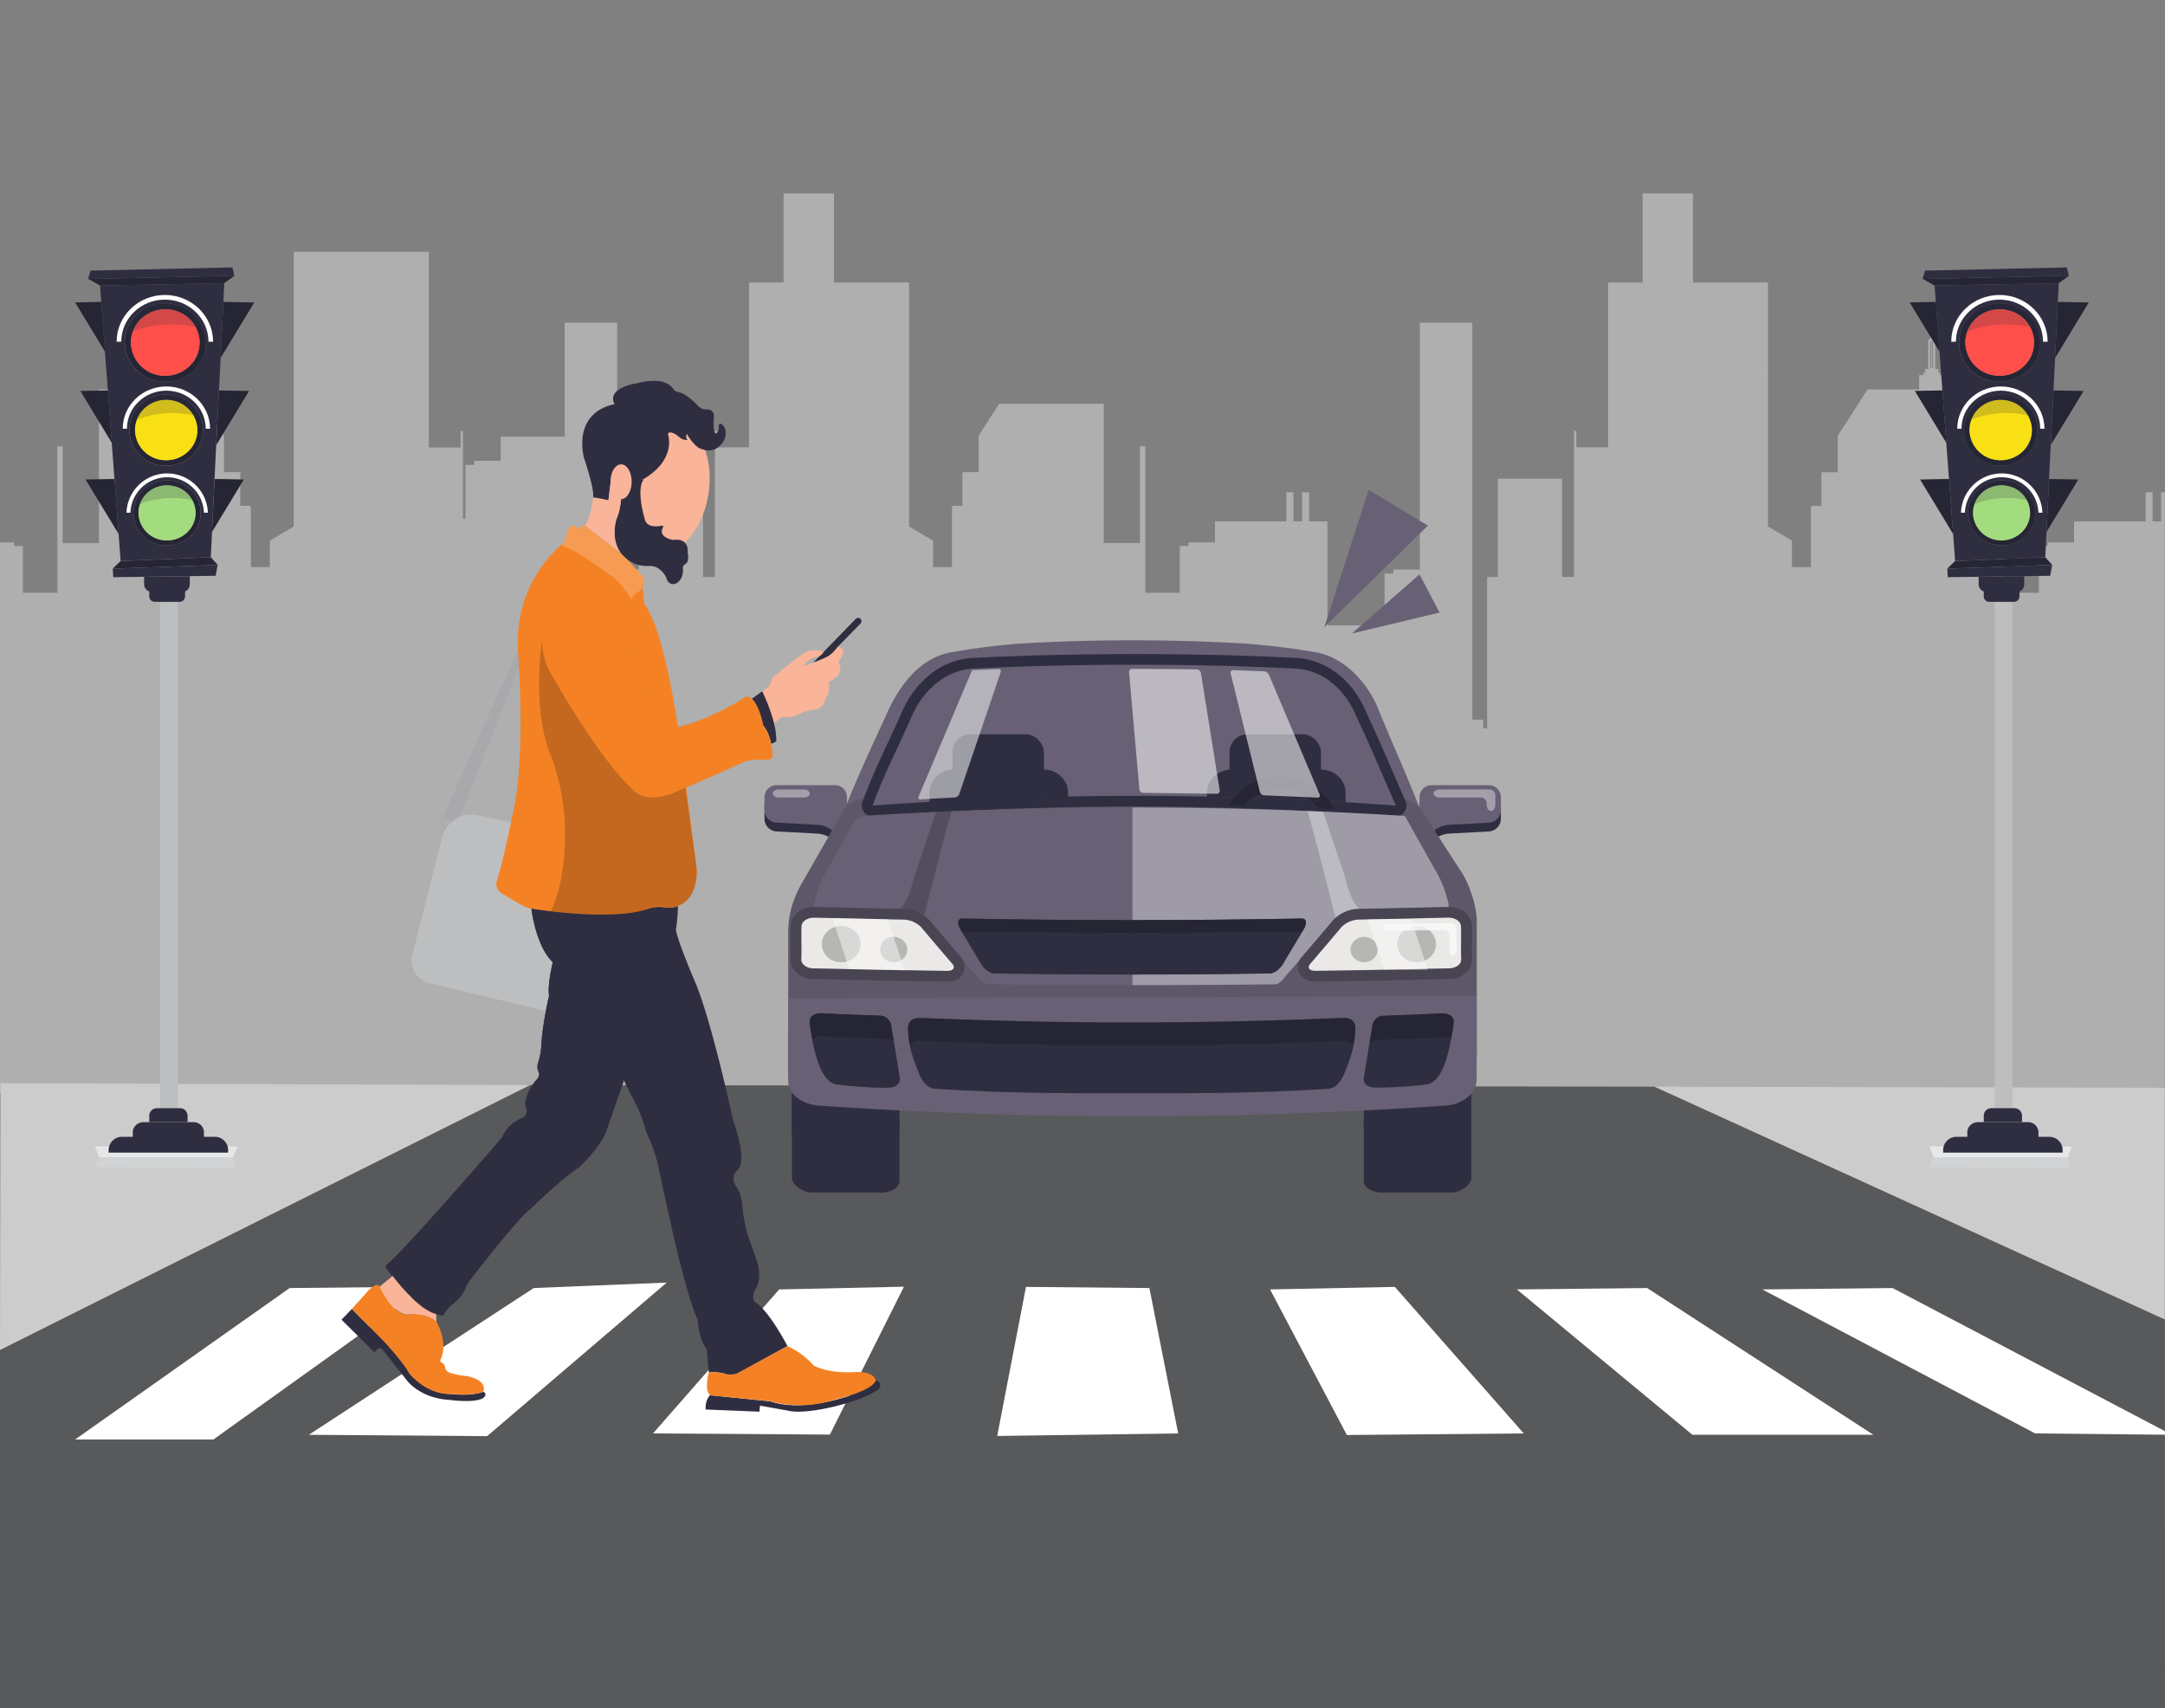 <svg xmlns="http://www.w3.org/2000/svg" width="865.76" height="682.89" viewBox="0 0 865.76 682.89"><rect x="0" y="0" width="865.76" height="682.89" fill="#808080" stroke="none"/><g style="isolation:isolate"><g id="ad59914f-51e7-4ebd-8547-bb2fd1bba067" data-name="Layer 1"><path d="M864.23,196.85v11.62h-3.45V196.85H858v11.62H829.38v8.41H818.83v1.4h-3.52V237H801.53V178.43H799.4v38.69H784.92V155.67H777.5V150h-1.68v-.88h-.68V147.5h-1.25V135.61h-.8l-.44-10.39h-.35l-.44,10.39h-.8V147.5h-1.25v1.58h-.68V150h-1.68v5.71H746.8l-11.91,18.51v14.61h-6.51v13.44h-3.89c-.11.24-.21.48-.34.71v23.81h-7.56V216.17l-9.6-5.69V112.93H677V77.33H656.88v35.6H643.06v65.92H630.35v-6.59h-.91v58.42h-4.78V191.4H599v39.28h-4.31v60.54h-1.58v-3.49h-4.34V129h-21V227.7H557.18v1.62h-3.52V250H530.83V208.47h-7.31V196.85H520.7v11.62h-3.46V196.85h-2.82v11.62H485.85v8.41H475.29v1.4h-3.51V237H458V178.43h-2.13v38.69H441.39V161.46H399.54l-8.19,12.72v14.61h-6.5v13.44H381c-.11.24-.21.48-.33.71v23.81h-7.56V216.17l-9.6-5.69V112.93h-30V77.33H313.34v35.6H299.52v65.92H286.81v-6.59h-.9v58.42h-4.78V191.4H255.42v36.3h-8.61V129h-21v45.58H200.21v9.66H189.65v1.61h-3.52v21.47h-1v-35h-.91v6.59H171.48V100.69h-54V210.48l-9.59,5.69v10.58h-7.56V202.94c-.13-.23-.23-.47-.34-.71H96.09V188.79H89.58V174.18L77.67,155.67H57V150H55.34v-.88h-.68V147.5H53.41v-.4l-2.83,0v.44H49.33v1.58h-.68V150H47v5.71H39.55v61.45H25.07V178.43H22.94V237H9.16v-18.7H5.64v-1.4H0V437.33H865.66V196.85Zm-91.94-49.79h-.38V136.4h.38Zm.75,0h-.38V136.4H773Z" fill="#ccc" opacity="0.62" style="mix-blend-mode:multiply"/><polygon points="0 539.77 210.04 433.84 661.65 434.49 865.66 527.54 865.76 682.89 0 682.89 0 539.77" fill="#58595b"/><polygon points="212 433.84 0.2 433.11 0 539.77 212 433.84" fill="#ccc"/><polygon points="661.65 434.49 865.66 434.93 865.66 527.54 661.65 434.49" fill="#ccc"/><polygon points="30.05 575.55 115.83 515 170.66 514.46 85.34 575.55 30.05 575.55" fill="#fff"/><polygon points="123.5 573.67 194.79 574.22 266.62 512.81 213.43 515 123.5 573.67" fill="#fff"/><polygon points="261.13 573.13 311.58 515.55 361.48 514.46 331.87 573.59 261.13 573.13" fill="#fff"/><polygon points="398.77 574.14 410.28 514.54 459.63 515 471.14 573.13 398.77 574.14" fill="#fff"/><polygon points="507.88 515.55 538.59 573.76 609.33 573.13 557.78 514.54 507.88 515.55" fill="#fff"/><polygon points="606.58 515.55 676.77 573.67 749.15 573.67 658.67 515 606.58 515.55" fill="#fff"/><polygon points="704.73 515.55 813.85 573.13 868.49 573.67 756.83 515 704.73 515.55" fill="#fff"/><path d="M178.76,331h-.09a2.55,2.55,0,0,1-2.21-1.2c-.4-.87-.12-2.09.85-3.62l.12-.19,4.22,2.07Zm-1.15-4.3c-.75,1.23-1,2.21-.7,2.84s1.35.86,1.66.88l2.16-2.19Z" fill="#a7a9ac"/><polygon points="207.11 259.95 177.19 326.48 182.89 328.96 207.57 266.76 207.11 259.95" fill="#a7a9ac"/><path d="M218.57,404.3l-46.89-11.21a9.23,9.23,0,0,1-6.81-11.26l11.93-47a12.1,12.1,0,0,1,14.25-8.86l15.38,3.27,13.14,38.67L224.28,384Z" fill="#bcbec0"/><path d="M154.52,507.06c2.72,3.8,13.63,18.28,22.67,18.93a13.81,13.81,0,0,1,3.15-4,22.4,22.4,0,0,0,3.9-3.76,12.4,12.4,0,0,0,1.81-3,14.17,14.17,0,0,1,2.14-3.71c5.17-6.69,19.78-25.34,24.44-28.59,0,0,10.65-10.65,19.08-16.35,0,0,8.18-7.69,10.66-14.13l8.18-23.55-22.81-46.09L212.5,363.25s1.61,14.78,8.55,21.47c0,0-2.23,9.17-1.48,13.38,0,0-2.76,11.72-3.1,19.93a27,27,0,0,1-1.29,6.89,5.05,5.05,0,0,0,.42,4.16,3.43,3.43,0,0,1-.84,2.41,20.75,20.75,0,0,0-3.34,4.87c-.95,2.16-1.79,4.7-1.24,6.06a4.43,4.43,0,0,1,.33,2.58h0a2.85,2.85,0,0,1-1.8,2.09,14.19,14.19,0,0,0-8,7.77s-38.89,45.14-46,50.75A1.06,1.06,0,0,0,154.52,507.06Z" fill="#3f3d56"/><path d="M154.52,507.06c2.72,3.8,13.63,18.28,22.67,18.93a13.81,13.81,0,0,1,3.15-4,22.4,22.4,0,0,0,3.9-3.76,12.4,12.4,0,0,0,1.81-3,14.17,14.17,0,0,1,2.14-3.71c5.17-6.69,19.78-25.34,24.44-28.59,0,0,10.65-10.65,19.08-16.35,0,0,8.18-7.69,10.66-14.13l8.18-23.55-22.81-46.09L212.5,363.25s1.61,14.78,8.55,21.47c0,0-2.23,9.17-1.48,13.38,0,0-2.76,11.72-3.1,19.93a27,27,0,0,1-1.29,6.89,5.05,5.05,0,0,0,.42,4.16,3.43,3.43,0,0,1-.84,2.41,20.75,20.75,0,0,0-3.34,4.87c-.95,2.16-1.79,4.7-1.24,6.06a4.43,4.43,0,0,1,.33,2.58h0a2.85,2.85,0,0,1-1.8,2.09,14.19,14.19,0,0,0-8,7.77s-38.89,45.14-46,50.75A1.06,1.06,0,0,0,154.52,507.06Z" fill="#2f2e41"/><path d="M212.5,363.25s7.79,22.22,19.18,35.45a65.27,65.27,0,0,1,11.25,18.14,215.7,215.7,0,0,0,9.83,21.69,56.07,56.07,0,0,1,5.08,12.16,24.37,24.37,0,0,0,1.32,3.63,59.74,59.74,0,0,1,4.27,12.75c3.33,16.14,10.71,50.33,15.58,60.66,0,0,.4,8,3.62,11.67l.8,9.26s5-.35,7.62,1.2c0,0,1.81.52,5.44-1.55L314.9,538.2s-7.26-14-12.71-17.37c0,0-2.07-1.3-.25-5.19,0,0,3.37-3.63.51-12.18l-2.2-6.12a57.81,57.81,0,0,1-3.4-15.24c-.2-2.61-.81-5.59-2.41-7.61a5,5,0,0,1-.9-4.59,4.73,4.73,0,0,1,1.33-2,4.61,4.61,0,0,0,1.4-2.65c.43-2.53.29-7.66-3.15-17.51,0,0-8.81-41-15.55-56,0,0-7.26-17.11-7.26-20.23a58.17,58.17,0,0,0,.77-9.59s-1.46,1.31-5,.87a12.75,12.75,0,0,0-7.52.72s-14.67,3.7-38.27-.34Z" fill="#2f2e41"/><path d="M344.08,247.38a1.34,1.34,0,0,0-1.87.06l-17,17.48s6.63-1.17,9.86-6.37l9.05-9.23a1.34,1.34,0,0,0-.06-1.94Z" fill="#2f2e41"/><path d="M312.63,286.63l-3.56,3L304.8,276.4l1.48-1a5.37,5.37,0,0,0,2.06-2.92A4.11,4.11,0,0,1,310,270l10.44-8.22a8.48,8.48,0,0,1,6.33-1.75l2.69.35a4,4,0,0,1-3.14,2.4,7.25,7.25,0,0,0-4.23,2.58l-.86,1s7.83-2.6,10.63-4.41a18.25,18.25,0,0,0,3.21-3.41s3.62.8,1.41,4.21l-1.2,2,.12.19a4.49,4.49,0,0,1-1.33,6.06l-2.61,1.77s.81,4.82-1.4,6.22a4.93,4.93,0,0,1-4.41,4.82,14.09,14.09,0,0,0-5.25,1.34,11.49,11.49,0,0,1-5,1.62A13.43,13.43,0,0,1,312.63,286.63Z" fill="#f9b499"/><path d="M224.56,217.83S205.7,232.07,207.11,260c0,0,3,37.92-1.2,61.19,0,0-4.39,22.55-7.16,30.74a4.31,4.31,0,0,0,1.13,4.61,8,8,0,0,0,2,1.36s4.77,3,7.66,4.47a9.85,9.85,0,0,0,2.95.93c5.94.93,32.84,4.73,46.39.19a14.91,14.91,0,0,1,7.13-.69l.07,0a9.76,9.76,0,0,0,9.6-4.15,18.67,18.67,0,0,0,1.93-3.8,18.07,18.07,0,0,0,.86-8.6l-6.38-48.75s-5.61-44.54-14.44-56l-.82-8.1-28.27-16.58Z" fill="#f48225" data-secondary="true"/><path d="M231.86,211.91s-.68-2.08,2-1.8l11.89,9.18Z" fill="#f48225" data-secondary="true"/><path d="M231.86,211.91s-.68-2.08,2-1.8l11.89,9.18Z" fill="#fff" opacity="0.2"/><ellipse cx="267.46" cy="195.03" rx="25.83" ry="16.05" transform="translate(33.64 429.33) rotate(-81.16)" fill="#f9b499"/><path d="M251.94,189.41s-.92-3.43-3.56-3.47c-4.36.56-4.16,6.53-4.16,6.53h0c-.33,2.92-.91,7.59-.91,7.59l-6.13-1c.69-3.43-3.77-16.3-3.77-16.3-3.78-19.23,12.35-21.11,12.35-21.11-3.43-6.7,8.93-8.41,8.93-8.41,10-2.55,13.49.56,14.61,2.34a2.65,2.65,0,0,0,1.84,1.12c2.88.54,6.29,3.74,8.13,5.68a4,4,0,0,0,3,1.29c4-.1,3.17,3.47,3.17,3.47-.34,7.89,1.2,6,1.2,6a3.21,3.21,0,0,0,.75-2.75.8.8,0,0,1,1.25-.78,4.22,4.22,0,0,1,1.52,2.85,6.28,6.28,0,0,1-1.16,4.43c-3.39,4.86-7.85,2.77-7.85,2.77-3.09-.17-6.52-6.18-6.52-6.18-.69,1.71.34,2.4.34,2.4a4.27,4.27,0,0,1-3.43-1.2c-3.78-3.09-4.46-1.2-4.46-1.2s3.77,10-9.62,18C257.43,191.53,253.48,193.7,251.94,189.41Z" fill="#2f2e41"/><path d="M257.4,191.66c-3.15,4.33.4,15.75.4,15.75.66,3.57,4.85,3.18,6.89,2.77a.44.44,0,0,1,.45.67c-2.25,4,4,5.05,4,5.05,6.61-1,5.86,4.86,5.86,4.86.58,3.26-.23,4.42-1,4.82a1.61,1.61,0,0,0-.92,1.53c.28,3.26-1,5-2.26,5.88a2.66,2.66,0,0,1-4.1-1.19l0-.05a8.4,8.4,0,0,0-2.5-3.75,6.29,6.29,0,0,0-4.28-1.71,13.7,13.7,0,0,1-6.28-1c-11.43-5.24-7.2-17.62-7.2-17.62,1.25-2.25,1.94-8.11,1.94-8.11s1.18.19,2.6-1.63a36.42,36.42,0,0,1,1.3-8.79S253.05,192.78,257.4,191.66Z" fill="#2f2e41"/><path d="M237.18,199.08s-1.1,8.69-3.3,11c0,0,11.15,8.55,14.78,11.4,0,0-4.55-4.11-2.21-13.85,0,0,1.54-2.72,1.94-8.11,0,0-4.25-.9-4.17-7.08l-.91,7.59S236.72,198.43,237.18,199.08Z" fill="#f9b499"/><path d="M225,218.3a45.94,45.94,0,0,0,2.21-6.62s1.25-2.23,2.83-1.23a47.92,47.92,0,0,0,4.08,2.55c4.29,2.15,11.77,6.06,14.15,8.31a94.23,94.23,0,0,1,8.56,9,3.65,3.65,0,0,1,.45,3.58c-.49,1.24-1.29,2.65-2.39,2.87,0,0-2.81,2-2,3.61,0,0-4.82-8.62-9.83-11C243.09,229.33,232.05,220.91,225,218.3Z" fill="#f48225" data-secondary="true"/><path d="M225,218.3a45.94,45.94,0,0,0,2.21-6.62s1.25-2.23,2.83-1.23a47.92,47.92,0,0,0,4.08,2.55c4.29,2.15,11.77,6.06,14.15,8.31a94.23,94.23,0,0,1,8.56,9,3.65,3.65,0,0,1,.45,3.58c-.49,1.24-1.29,2.65-2.39,2.87,0,0-2.81,2-2,3.61,0,0-4.82-8.62-9.83-11C243.09,229.33,232.05,220.91,225,218.3Z" fill="#fff" opacity="0.2"/><path d="M300.39,279.61l4.41-3.21s6,12,5.62,20.06l-2,1s-.8-4.62-3.21-7.43C305.2,290,303.19,281.64,300.39,279.61Z" fill="#2f2e41"/><path d="M216.65,256.61s-3.88,25.78,3.14,44.22A88.12,88.12,0,0,1,225.93,331c.15,11-1,24-5.69,33.26,0,0,26.24,3.66,38.65-.79,0,0,4.76-1.86,7.2-.67,0,0,13.78,1.59,12.39-16.55l-4.71-33.87S229.35,280.62,216.65,256.61Z" opacity="0.2"/><path d="M283.94,557.85s-2,1.76-1.76,5.71l21.51.88.22-2.42,11.2,2s4.39,1.53,17.12-1.32c0,0,13.71-3,19-7.19a2,2,0,0,0-.91-3.55l-.09,0s-.85,2.61-8,5.2c0,0-20.16,8-34.17,3.14Z" fill="#2f2e41"/><path d="M157,510.15l-5.2,4.3s5.79,11.87,11.72,11.13c0,0,7.42-.6,11,3l-.15-3.27S168.46,525.13,157,510.15Z" fill="#f9b499"/><path d="M140.71,523.35l-4.15,4.31,13.2,13.05s1.78-2.82,3.12-1.18L163,552.29s5.34,6.82,16.62,7.42c0,0,12.76,1.78,14.39-1.64,0,0,.6-.89-.74-1.63,0,0-4,1.93-13.35.89,0,0-8.79.38-16.06-8.38a98.18,98.18,0,0,0-10.5-12.84Z" fill="#2f2e41"/><ellipse cx="248.39" cy="192.6" rx="4.21" ry="6.95" fill="#f9b499"/><path d="M233.26,236.21a12.59,12.59,0,0,0-9.22,4.25c-4.78,5.39-11.53,16.43-3.09,29.93,0,0,18.05,32.29,31.9,45.13,0,0,3.81,6,15.84,1.81,0,0,18.37-7.75,27.92-12.29a12.7,12.7,0,0,1,5.14-1.21l5.52-.11a1.73,1.73,0,0,0,1.7-1.82c-.17-2.83-.87-8.39-3.77-11.86,0,0-2.2-12.23-7-11.43,0,0-17.65,11.84-33.3,13l-8.48-19.17a18.91,18.91,0,0,1-1.61-6.69C254.38,257.49,251.55,235.89,233.26,236.21Z" fill="#f48225" data-secondary="true"/><path d="M151.84,514.45s-1-2.82-5.93,3.11l-5.2,5.79,12.62,12.76s8.16,8.76,10.23,12.91c0,0,6.53,8.46,16.33,8.31,0,0,9.49.89,13.35-.89,0,0,2.23-4.3-6.38-6.23a32.52,32.52,0,0,1-7-1.33,2.85,2.85,0,0,1-1.88-2.19,2.34,2.34,0,0,0-1.36-1.91.8.8,0,0,1-.48-1.1c1-2,2.65-7.14-1.57-15.13,0,0-3.42-3.57-11-3C163.56,525.58,158.37,527.36,151.84,514.45Z" fill="#f48225" data-secondary="true"/><path d="M283.43,548.66s-1.91,7,.51,9.19l24.14,2.41a43.82,43.82,0,0,0,25.69-.65s14.92-3.3,16.46-7.69c0,0-.44-3.95-9.22-3.29,0,0-9.22.66-15.58-2.63a31.82,31.82,0,0,0-10.53-7.8l-19.55,10.65s-.14.55-3.27.72a5.79,5.79,0,0,1-1.94-.25A21.09,21.09,0,0,0,283.43,548.66Z" fill="#f48225" data-secondary="true"/><polygon points="529.56 250.77 547.32 195.81 571 210.18 529.56 250.77" fill="#686175" data-primary="true"/><polygon points="540.57 253.32 567.64 229.66 575.68 244.91 540.57 253.32" fill="#686175" data-primary="true"/><path d="M600.17,327.44a5.09,5.09,0,0,1-4.76,5l-16.26.87a11.42,11.42,0,0,0-7.56,4.1l-1.11,1.52c-1.55,2.11-2.81,1.7-2.81-.92V322.23a4.77,4.77,0,0,1,4.76-4.76h23a4.78,4.78,0,0,1,4.76,4.76Z" fill="#2f2e41"/><path d="M305.71,327.44a5.09,5.09,0,0,0,4.75,5l16.76.88a11.43,11.43,0,0,1,7.56,4.09l1.11,1.52c1.55,2.11,2.81,1.7,2.81-.92V322.23a4.77,4.77,0,0,0-4.76-4.76H310.47a4.77,4.77,0,0,0-4.76,4.76Z" fill="#2f2e41"/><path d="M600.17,323.91a5.09,5.09,0,0,1-4.76,5l-16.26.88a11.41,11.41,0,0,0-7.56,4.09l-1.11,1.52c-1.55,2.12-2.81,1.7-2.81-.92V318.7a4.77,4.77,0,0,1,4.76-4.76h23a4.78,4.78,0,0,1,4.76,4.76Z" fill="#686175" data-primary="true"/><path d="M305.71,323.91a5.09,5.09,0,0,0,4.75,5l16.76.88a11.43,11.43,0,0,1,7.56,4.09l1.11,1.52c1.55,2.12,2.81,1.7,2.81-.92V318.7a4.78,4.78,0,0,0-4.76-4.76H310.47a4.78,4.78,0,0,0-4.76,4.76Z" fill="#686175" data-primary="true"/><path d="M359.72,472.16v-23.4l-.69-.56-38.17-.35V394.93l-.07-.05c-2.42.73-4.11,2.34-4.11,4.2V471c0,2.54,4.11,5.82,7.94,5.82h28.13C356.59,476.78,359.72,474.7,359.72,472.16Z" fill="#2f2e41"/><path d="M359.72,450.38V427l-.69-.61-38.17-3.15V370.3l-.07-.06c-2.42.58-4.11,2.08-4.11,3.95v77.89c0,2.54,4.11,6.08,7.94,6.32l28.13-3.84C356.59,454.8,359.72,452.92,359.72,450.38Z" fill="#2f2e41"/><path d="M545.35,472.16v-23.4l.7-.56,38.16-.35V394.93l.07-.05c2.42.73,4.11,2.34,4.11,4.2V471c0,2.54-4.11,5.82-7.94,5.82H552.32C548.48,476.78,545.35,474.7,545.35,472.16Z" fill="#2f2e41"/><path d="M545.35,450.38V424.57l.7-.61,38.16-3.15V367.89l.08-.05c2.41.57,4.1,2.08,4.1,3.94v71.88c0,2.54-4.11,6.08-7.94,6.32l-28.13,4.58C548.49,454.8,545.35,452.92,545.35,450.38Z" fill="#2f2e41"/><path d="M551.28,283.75c-4-10.1-13.1-20.65-24.7-22.88-9.8-1.71-19.12-2.81-29.07-3.58a783.85,783.85,0,0,0-89.38,0,280.92,280.92,0,0,0-28.08,3.58c-11.7,2.24-19.51,12-24.71,22.88-7.6,16.75-13.75,29.25-19.95,46.16,9.88-1.33,19.66-3.18,29.44-5a475.42,475.42,0,0,1,176,0c9.79,1.86,19.57,3.71,29.45,5C564.05,313,558.41,301.27,551.28,283.75Z" fill="#686175" data-primary="true"/><path d="M526.58,261.79c-9.8-1.71-19.12-2.81-29.07-3.57a779.28,779.28,0,0,0-89.38,0,278,278,0,0,0-28.08,3.57c-7.27,1.39-13,5.69-17.61,11.36a29.46,29.46,0,0,1,13.93-6.76c10.29-1.7,19.05,6.39,29.5,5.63a865.07,865.07,0,0,1,93.9,0c10.45.76,20.24-7.33,30.54-5.63a31.14,31.14,0,0,1,14.3,7C540,267.74,533.76,263.17,526.58,261.79Z" fill="#686175" data-primary="true"/><path d="M590.44,422.11c0,5-5.54,9-12.31,9H327.51c-6.77,0-12.31-3.86-12.31-8.58V372.94c0-10,3.41-16.45,6.95-22.38l15.43-27c3.82-5.22,12.49-5.35,19.26-5.35h193c6.77,0,14.45.13,18.27,5.35l15.43,23.78c3.82,5.23,7,14.68,7,21v53.77Z" fill="#686175" data-primary="true"/><path d="M590.44,422.11c0,5-5.54,9-12.31,9H327.51c-6.77,0-12.31-3.86-12.31-8.58V372.94c0-10,3.41-16.45,6.95-22.38l15.43-27c3.82-5.22,12.49-5.35,19.26-5.35h193c6.77,0,14.45.13,18.27,5.35l15.43,23.78c3.82,5.23,7,14.68,7,21v53.77Z" opacity="0.1"/><path d="M590.44,398.27c0,6.84.2,27.24,0,33.89-.18,5.73-6.49,9.5-12.29,9.9a1845.75,1845.75,0,0,1-250.66,0c-5.6-.37-12.09-3.85-12.29-9.44-.23-6.47,0-26.74,0-33.43Z" fill="#686175" data-primary="true"/><path d="M348.89,324.24a2.14,2.14,0,0,1-2-2.89c3.44-9.25,6.43-15.63,9.88-23,1.88-4,3.82-8.16,6-13.19,5-11.48,15.22-19.32,26-19.95,8.7-.41,17.32-.79,27.42-1.06,13.4-.33,25.69-.49,37.59-.49s24.12.16,37.48.49c9.78.26,17.72.62,26.91,1.05,11.23.66,20.93,8.12,26,19.94,4.91,10.55,8.05,17.8,11.68,26.2,1.32,3.05,2.71,6.28,4.3,9.91a2.13,2.13,0,0,1-2,3H558c-9.54-.7-19.21-1.31-28.76-1.83-26.8-1.38-51.57-2.06-75.73-2.06s-48.92.68-75.72,2.06c-9.55.52-19.22,1.13-28.76,1.83Z" fill="#686175" data-primary="true"/><path d="M453.77,265.79c12.11,0,24.22.16,37.43.49,9.62.25,17.26.61,26.86,1.05,11,.65,19.64,8.14,24.14,18.68,6.66,14.31,9.94,22.29,16,36.09q-14.4-1.07-28.8-1.84c-26.6-1.37-51.22-2.06-75.85-2.06s-49.25.69-75.83,2.06q-14.42.78-28.8,1.84c5.28-14.18,9.57-21.78,15.86-36.09,4.21-9.62,13.13-18,24.13-18.67,9.61-.45,17.74-.8,27.36-1.06,13.25-.33,25.39-.49,37.53-.49Zm0-4.28c-11.91,0-24.23.16-37.64.49-10.12.27-18.76.65-27.45,1.06h-.05A29.74,29.74,0,0,0,371.55,270a38.47,38.47,0,0,0-10.72,14.3c-2.2,5-4.14,9.13-6,13.13-3.47,7.43-6.47,13.84-9.95,23.17a4.28,4.28,0,0,0,4,5.78h.31c9.53-.7,19.19-1.32,28.72-1.83,26.75-1.38,51.48-2.06,75.6-2.06s48.86.68,75.63,2.06c9.51.51,19.17,1.13,28.7,1.83h.32a4.29,4.29,0,0,0,3.92-6c-1.58-3.63-3-6.85-4.3-9.9-3.63-8.4-6.77-15.66-11.68-26.22-5.39-12.57-15.78-20.5-27.79-21.21h-.06c-9.2-.43-17.15-.79-26.94-1.06-13.39-.32-25.67-.48-37.55-.48Z" fill="#2f2e41"/><path d="M529.66,310.3c-3.56-8.16-5.5-12.87-9.43-21.33-2.66-6.22-7.76-10.65-14.26-11-5.68-.26-10.19-.47-15.87-.62-15.64-.39-58.2-.39-73.84,0-5.68.15-10.48.36-16.16.62-6.5.39-11.77,5.35-14.26,11-3.71,8.45-6.25,12.94-9.37,21.32Z" fill="#686175" data-primary="true"/><path d="M417.27,307.69H381.53c-5.42,0-9.85,4.14-9.85,9.21v3.85l5.55-.31c17.28-.89,33.73-1.49,49.89-1.81V316.9C427.12,311.83,422.68,307.69,417.27,307.69Z" fill="#2f2e41"/><rect x="380.89" y="293.59" width="36.58" height="21.17" rx="7.14" fill="#2f2e41"/><path d="M492.51,307.69h35.73c5.42,0,9.85,4.14,9.85,9.21v3.85l-5.54-.31c-17.28-.89-33.73-1.49-49.89-1.81V316.9C482.66,311.83,487.09,307.69,492.51,307.69Z" fill="#2f2e41"/><rect x="491.68" y="293.59" width="36.58" height="21.17" rx="7.14" fill="#2f2e41"/><g opacity="0.2"><path d="M512,310.38a23.74,23.74,0,0,0-20.63,11.51l6.32.18a18.74,18.74,0,0,1,29.51,1.18l4.71.23,1.6.09A23.6,23.6,0,0,0,512,310.38Z"/></g><path d="M573.62,347.33l-11.84-21.08q-8.62-.56-17.25-1a1765.94,1765.94,0,0,0-182.92,0c-5,.26-10,.56-15,.87-1.25.08-3.71.49-5,2.49s-10.53,18.74-10.53,18.74A42.42,42.42,0,0,0,325.87,360c-.74,3-.27,4.88,3.42,4.88l43.17,4.62L392,391.78c.11.15,1.13,1,1.13,1a4.21,4.21,0,0,0,2.22.72q57.36.65,114.74,0c1.68,0,4-3.17,4.06-3.33l18.15-20.72,37.34-3.82c11.82,0,9.86-3.49,8.94-6.85A41.23,41.23,0,0,0,573.62,347.33Z" fill="#686175" data-primary="true"/><path d="M374.05,325.57c-.91,2.34-7.45,22-7.45,22-1.53,3.75-3.53,16.3-8.7,16.3-3.76,0,4.79,4.29,7.41,4.29l3.57.63s8.72-34.61,11.63-44.44l-6,.25A5.37,5.37,0,0,0,374.05,325.57Z" opacity="0.2"/><path d="M529.37,325.57c.9,2.34,7.44,22,7.44,22,1.53,3.75,3.53,16.3,8.7,16.3,3.77,0-4.79,4.29-7.4,4.29l-3.58.63s-8.71-34.61-11.63-44.44l6,.25A6.14,6.14,0,0,1,529.37,325.57Z" fill="#e6e7e8" opacity="0.4" style="mix-blend-mode:screen"/><path d="M573.62,347.33l-11.84-21.08q-8.62-.56-17.25-1-45.82-2.37-91.66-2.37v71q28.59,0,57.2-.33c1.68,0,4-3.17,4.06-3.33l18.15-20.72,37.34-3.82c11.82,0,9.86-3.49,8.94-6.85A41.23,41.23,0,0,0,573.62,347.33Z" fill="#f1f2f2" opacity="0.4" style="mix-blend-mode:screen"/><path d="M512.94,385.55c-1.21,2-3.5,3.65-5.13,3.67-36.8.55-73.42.55-110.23,0-1.63,0-3.91-1.66-5.13-3.67l-8.32-13.87c-1.46-2.44-1.2-4.46.62-4.42,45.4.84,90.49.84,135.9,0,1.82,0,2.07,2,.61,4.41C517.78,377.5,516.11,380.27,512.94,385.55Z" fill="#3d3d3d"/><path d="M378.63,390.34c-16.35-.21-29.56-.5-44.87-.83l-8.68-.19a7.71,7.71,0,0,1-5.46-2.25,5,5,0,0,1-1.39-3.59c.09-2.16.07-4.38,0-6.52s0-4.49.05-6.76c.14-3.05,3.22-5.44,7-5.44h.2l12.19.28c7.61.17,14.79.34,23.65.49A12.52,12.52,0,0,1,370,369.3c4.42,5.28,8.48,10.07,12.42,14.62a3.74,3.74,0,0,1,.86,4.14c-.39.85-1.49,2.28-4.52,2.28Z" fill="#eae9e7"/><path d="M325.35,366.9h.15c13.26.29,22.58.55,35.85.77a10.47,10.47,0,0,1,7,3q6.17,7.35,12.44,14.64c1.38,1.59.46,2.88-2,2.88h-.09c-19.32-.25-34.21-.61-53.52-1-2.68-.05-4.85-1.68-4.76-3.6.19-4.43-.1-8.85.09-13.28.09-1.89,2.29-3.39,4.89-3.39Zm0-4.28h0c-5,0-9,3.29-9.17,7.48-.1,2.33-.07,4.64-.05,6.88s.05,4.31,0,6.4a7,7,0,0,0,2,5.15,9.81,9.81,0,0,0,7,2.93l8.69.19c15.31.33,28.53.62,44.88.83h.14c4.38,0,6-2.47,6.47-3.53a5.93,5.93,0,0,0-1.19-6.43c-3.94-4.56-8-9.33-12.4-14.59a14.63,14.63,0,0,0-10.2-4.54c-8.85-.15-16-.32-23.65-.49l-12.18-.28Z" fill="#686175" data-primary="true"/><path d="M325.35,366.9h.15c13.26.29,22.58.55,35.85.77a10.47,10.47,0,0,1,7,3q6.17,7.35,12.44,14.64c1.38,1.59.46,2.88-2,2.88h-.09c-19.32-.25-34.21-.61-53.52-1-2.68-.05-4.85-1.68-4.76-3.6.19-4.43-.1-8.85.09-13.28.09-1.89,2.29-3.39,4.89-3.39Zm0-4.28h0c-5,0-9,3.29-9.17,7.48-.1,2.33-.07,4.64-.05,6.88s.05,4.31,0,6.4a7,7,0,0,0,2,5.15,9.81,9.81,0,0,0,7,2.93l8.69.19c15.31.33,28.53.62,44.88.83h.14c4.38,0,6-2.47,6.47-3.53a5.93,5.93,0,0,0-1.19-6.43c-3.94-4.56-8-9.33-12.4-14.59a14.63,14.63,0,0,0-10.2-4.54c-8.85-.15-16-.32-23.65-.49l-12.18-.28Z" opacity="0.3"/><path d="M526,390.34c-3,0-4.13-1.43-4.52-2.28a3.75,3.75,0,0,1,.87-4.14c3.93-4.56,8-9.34,12.41-14.62a12.53,12.53,0,0,1,8.6-3.77c8.85-.15,16-.32,23.64-.49l12.2-.28h.19c3.81,0,6.89,2.39,7,5.44.1,2.27.07,4.55,0,6.75s0,4.37,0,6.53a4.92,4.92,0,0,1-1.39,3.59,7.69,7.69,0,0,1-5.46,2.25l-8.68.19c-15.31.33-28.52.62-44.87.83Z" fill="#eae9e7"/><path d="M579.35,366.9c2.6,0,4.8,1.5,4.89,3.39.19,4.43-.1,8.85.09,13.28.09,1.92-2.07,3.55-4.76,3.6-19.31.42-34.2.78-53.52,1H526c-2.49,0-3.41-1.29-2-2.88q6.29-7.29,12.44-14.64a10.47,10.47,0,0,1,7-3c13.27-.22,22.59-.48,35.85-.77Zm0-4.28h-.24l-12.18.28c-7.61.17-14.8.34-23.65.49a14.67,14.67,0,0,0-10.2,4.54c-4.41,5.27-8.47,10-12.4,14.59a5.93,5.93,0,0,0-1.19,6.43c.49,1.06,2.09,3.53,6.47,3.53h.14c16.37-.21,29.61-.5,44.93-.83l8.64-.19a9.81,9.81,0,0,0,7-2.93,7,7,0,0,0,2-5.15c-.09-2.09-.07-4.19,0-6.4s0-4.55-.05-6.88c-.19-4.19-4.21-7.48-9.17-7.48Z" fill="#686175" data-primary="true"/><path d="M579.35,366.9c2.6,0,4.8,1.5,4.89,3.39.19,4.43-.1,8.85.09,13.28.09,1.92-2.07,3.55-4.76,3.6-19.31.42-34.2.78-53.52,1H526c-2.49,0-3.41-1.29-2-2.88q6.29-7.29,12.44-14.64a10.47,10.47,0,0,1,7-3c13.27-.22,22.59-.48,35.85-.77Zm0-4.28h-.24l-12.18.28c-7.61.17-14.8.34-23.65.49a14.67,14.67,0,0,0-10.2,4.54c-4.41,5.27-8.47,10-12.4,14.59a5.93,5.93,0,0,0-1.19,6.43c.49,1.06,2.09,3.53,6.47,3.53h.14c16.37-.21,29.61-.5,44.93-.83l8.64-.19a9.81,9.81,0,0,0,7-2.93,7,7,0,0,0,2-5.15c-.09-2.09-.07-4.19,0-6.4s0-4.55-.05-6.88c-.19-4.19-4.21-7.48-9.17-7.48Z" opacity="0.3"/><path d="M537.12,407c-29.82,1.2-54.72,1.8-84.54,1.81S397.85,408.17,368,407c-2.71-.11-5,1-4.92,4.39.13,6.37,1.69,11.14,4.64,18.39,1.37,2.85,3,5.36,6.57,5.59,29.76,1.85,50.9,1.74,78.25,1.74s48.48.11,78.24-1.74c3.59-.23,5.2-2.74,6.57-5.59,3-7.25,4.51-12,4.65-18.39C542.11,408,539.82,406.86,537.12,407Z" fill="#2f2e41"/><path d="M576.35,405.14c-9.09.49-14.67.65-22.79.95a4.63,4.63,0,0,0-4.74,3.76l-3.42,20.83s-1.08,4.2,5.06,4.17a162.11,162.11,0,0,0,20-1.27c7.44-.95,9.78-17.17,10.83-24.12C581.85,406.12,579.06,405,576.35,405.14Z" fill="#2f2e41"/><path d="M328.8,405.14c9.09.49,14.67.65,22.79.95a4.63,4.63,0,0,1,4.74,3.76l3.42,20.83s1.08,4.2-5.06,4.17a162,162,0,0,1-20-1.27c-7.45-.95-9.79-17.17-10.84-24.12C323.3,406.12,326.09,405,328.8,405.14Z" fill="#2f2e41"/><path d="M368,416.18c29.81,1.2,54.71,1.8,84.54,1.81s54.72-.61,84.54-1.81a4.61,4.61,0,0,1,4.21,1.64,35.89,35.89,0,0,0,.71-6.46c.07-3.38-2.22-4.5-4.92-4.39-29.82,1.2-54.72,1.8-84.54,1.81S397.85,408.17,368,407c-2.71-.11-5,1-4.92,4.39a35.9,35.9,0,0,0,.7,6.46A4.62,4.62,0,0,1,368,416.18Z" opacity="0.2"/><path d="M551.32,415.8c10-.38,16.83-.57,28-1.17a9.29,9.29,0,0,1,1.18,0c.35-2,.62-3.76.83-5.17.51-3.34-2.28-4.47-5-4.32-9.09.49-14.67.65-22.79.95a4.63,4.63,0,0,0-4.74,3.76l-1.16,7.1A6.45,6.45,0,0,1,551.32,415.8Z" opacity="0.2"/><path d="M328.8,405.14c9.09.49,14.67.65,22.79.95a4.63,4.63,0,0,1,4.74,3.76l3.42,20.83s1.08,4.2-5.06,4.17a162,162,0,0,1-20-1.27c-7.45-.95-9.79-17.17-10.84-24.12C323.3,406.12,326.09,405,328.8,405.14Z" fill="#2f2e41"/><path d="M324.83,415.68a6.35,6.35,0,0,1,4.65-1.34c10.33.56,16.67.74,25.89,1.09a6.73,6.73,0,0,1,1.93.34l-1-5.92a4.63,4.63,0,0,0-4.74-3.76c-8.12-.3-13.7-.46-22.79-.95-2.71-.15-5.5,1-5,4.32C324.06,411.12,324.39,413.3,324.83,415.68Z" opacity="0.2"/><path d="M512.94,385.55c-1.21,2-3.5,3.65-5.13,3.67-36.8.55-73.42.55-110.23,0-1.63,0-3.91-1.66-5.13-3.67l-8.32-13.87c-1.46-2.44-1.2-4.46.62-4.42,45.4.84,90.49.84,135.9,0,1.82,0,2.07,2,.61,4.41C517.78,377.5,516.11,380.27,512.94,385.55Z" fill="#2f2e41"/><path d="M384.56,372.4c45.51.78,90.76.78,136.27,0l.43-.73c1.46-2.43,1.21-4.45-.61-4.41-45.41.84-90.5.84-135.9,0-1.82,0-2.08,2-.62,4.42Z" opacity="0.2"/><g opacity="0.6" style="mix-blend-mode:overlay"><path d="M487.75,316a1.16,1.16,0,0,1-1.21,1.38L457.17,317a1.61,1.61,0,0,1-1.55-1.44l-4.11-46.71a1.24,1.24,0,0,1,1.19-1.42h.66c8.69,0,25.22.23,25.22.23a1.78,1.78,0,0,1,1.66,1.43Z" fill="#f1f2f2"/></g><g opacity="0.6" style="mix-blend-mode:overlay"><path d="M527.7,317.66a.83.83,0,0,1-.87,1.25L505.56,318a2,2,0,0,1-1.77-1.44L492.13,269.3a1,1,0,0,1,1.08-1.34l12.22.44a2.47,2.47,0,0,1,2,1.37Z" fill="#f1f2f2"/></g><g opacity="0.6" style="mix-blend-mode:multiply"><path d="M378,319.05l3.78-.19a2.21,2.21,0,0,0,1.82-1.37l16.57-48.75a.88.88,0,0,0-.93-1.25s-6.3.27-10.44.47h0a7.54,7.54,0,0,0-.61,1.28l-20.84,49.2a.78.78,0,0,0,.84,1.18S374.3,319.25,378,319.05Z" fill="#e6e7e8"/></g><ellipse cx="545.49" cy="379.66" rx="5.43" ry="5.08" fill="#3d3d3d" opacity="0.3"/><ellipse cx="566.5" cy="377.49" rx="7.76" ry="7.25" fill="#3d3d3d" opacity="0.3"/><ellipse cx="357.39" cy="379.66" rx="5.43" ry="5.08" fill="#3d3d3d" opacity="0.3"/><ellipse cx="336.38" cy="377.49" rx="7.76" ry="7.25" fill="#3d3d3d" opacity="0.3"/><g opacity="0.5" style="mix-blend-mode:overlay"><path d="M553.54,387.73c7.93-.16,8.51.12,17.37-.07l-6.58-20.13c-8.51.2-8.45-.08-17.37.08Z" fill="#fafafa"/></g><g opacity="0.5" style="mix-blend-mode:overlay"><path d="M332.92,367.07l6.67,20.42c7.53.16,14.68.31,22.14.45l-6.66-20.38C347.29,367.41,340.59,367.25,332.92,367.07Z" fill="#fafafa"/></g><g opacity="0.4"><path d="M575.63,315.66c-1.31,0-2.38.72-2.38,1.61s1.07,1.61,2.38,1.61h16.51a2.39,2.39,0,0,1,2.38,2.38v.61c0,1.31.77,2.38,1.72,2.38s1.72-1.07,1.72-2.38V318a2.39,2.39,0,0,0-2.38-2.38Z" fill="#fafafa"/></g><g opacity="0.4"><path d="M321.48,315.66c1.31,0,2.38.72,2.38,1.61s-1.07,1.61-2.38,1.61H311.37c-1.31,0-2.38-.72-2.38-1.61s1.07-1.61,2.38-1.61Z" fill="#fafafa"/></g><g style="mix-blend-mode:screen"><g opacity="0.8"><path d="M555.23,369.44c-1.31,0-2.38.66-2.38,1.42s1.07,1.36,2.38,1.34l21.92-.38a2.34,2.34,0,0,1,2.38,2.34v5.67c0,1.3.67,2.38,1.48,2.38s1.48-1.08,1.48-2.38V371.4a2.35,2.35,0,0,0-2.38-2.35Z" fill="#fafafa"/></g></g><rect x="797.66" y="240.64" width="7.07" height="204.89" fill="#bcbec0"/><path d="M824.82,460.79H777.05v-1a5.2,5.2,0,0,1,.22-1.48h-5.73l1.76,4.52,51.57,0h1.94l1.7-4.42h-3.89a5.61,5.61,0,0,1,.2,1.43Z" fill="#e6e7e8"/><polygon points="774.14 120.72 772.45 120.75 763.66 120.92 770.12 131.57 775.62 140.64 774.14 120.72" fill="#2f2e41"/><polygon points="826.47 120.78 822.92 120.72 821.82 143.11 828.8 131.6 835.26 120.95 826.47 120.78" fill="#2f2e41"/><g opacity="0.2"><polygon points="774.14 120.72 772.45 120.75 763.66 120.92 770.12 131.57 775.62 140.64 774.14 120.72"/><polygon points="826.47 120.78 822.92 120.72 821.82 143.11 828.8 131.6 835.26 120.95 826.47 120.78"/></g><polygon points="776.78 156.11 774.54 156.15 765.75 156.32 772.21 166.97 778.34 177.08 776.78 156.11" fill="#2f2e41"/><polygon points="824.37 156.17 821.18 156.11 820.1 177.88 826.71 166.99 833.17 156.34 824.37 156.17" fill="#2f2e41"/><g opacity="0.2"><polygon points="776.78 156.11 774.54 156.15 765.75 156.32 772.21 166.97 778.34 177.08 776.78 156.11"/><polygon points="824.37 156.17 821.18 156.11 820.1 177.88 826.71 166.99 833.17 156.34 824.37 156.17"/></g><polygon points="779.42 191.51 776.63 191.56 767.84 191.73 774.3 202.38 781.06 213.52 779.42 191.51" fill="#2f2e41"/><polygon points="822.28 191.56 819.43 191.51 818.39 212.64 824.62 202.38 831.08 191.73 822.28 191.56" fill="#2f2e41"/><g opacity="0.2"><polygon points="779.42 191.51 776.63 191.56 767.84 191.73 774.3 202.38 781.06 213.52 779.42 191.51"/><polygon points="822.28 191.56 819.43 191.51 818.39 212.64 824.62 202.38 831.08 191.73 822.28 191.56"/></g><path d="M791.24,230.61v3a3,3,0,0,0,.27,1.25,3.19,3.19,0,0,0,1.78,1.64v2a2.1,2.1,0,0,0,.62,1.47,2.24,2.24,0,0,0,1.59.66h9.86a2.18,2.18,0,0,0,2.21-2.13v-2a3.12,3.12,0,0,0,1.89-2.83v-3.29Z" fill="#2f2e41"/><path d="M821.18,156.11l.64-13,1.1-22.39.37-7.55-.11.07-49.57.91.53,7.11,1.48,19.92,1.16,15.46,1.56,21L779.42,192l1.64,22,.77,10.32,36.06-1.52.5-10.18,1-21.13.67-13.64Zm-8,53a12.34,12.34,0,0,1-1.06,2.34,13.53,13.53,0,0,1-11.71,6.6,13.23,13.23,0,0,1-13.44-13,12.94,12.94,0,0,1,7.22-11.52,13.65,13.65,0,0,1,6.22-1.48,13.89,13.89,0,0,1,4.06.6,13.07,13.07,0,0,1,9.39,12.4A12.46,12.46,0,0,1,813.16,209.14ZM814,176.4a14.38,14.38,0,0,1-1.17,2.55,14.79,14.79,0,0,1-12.79,7.22A14.47,14.47,0,0,1,785.36,172a14.15,14.15,0,0,1,7.89-12.6,15.15,15.15,0,0,1,11.24-1A14.29,14.29,0,0,1,814.76,172,14,14,0,0,1,814,176.4Zm1-34.55a15.88,15.88,0,0,1-1.29,2.81,16.28,16.28,0,0,1-14.1,8,15.94,15.94,0,0,1-16.2-15.67,15.61,15.61,0,0,1,8.7-13.89,16.52,16.52,0,0,1,7.5-1.78,16.72,16.72,0,0,1,4.89.72,15.76,15.76,0,0,1,11.32,15A15.14,15.14,0,0,1,815.05,141.85Z" fill="#2f2e41"/><path d="M804.55,122a16.72,16.72,0,0,0-4.89-.72,16.52,16.52,0,0,0-7.5,1.78,15.61,15.61,0,0,0-8.7,13.89,15.94,15.94,0,0,0,16.2,15.67,16.28,16.28,0,0,0,14.1-8,15.88,15.88,0,0,0,1.29-2.81,15.14,15.14,0,0,0,.82-4.91A15.76,15.76,0,0,0,804.55,122Zm8.23,18.94a12.83,12.83,0,0,1-1.68,3.4,13.86,13.86,0,0,1-11.44,5.91,13.53,13.53,0,0,1-13.75-13.3,13.17,13.17,0,0,1,5.84-10.88,14.19,14.19,0,0,1,11.84-1.87,13.39,13.39,0,0,1,9.83,12.75A12.87,12.87,0,0,1,812.78,140.93Z" fill="#2f2e41"/><path d="M804.55,122a16.72,16.72,0,0,0-4.89-.72,16.52,16.52,0,0,0-7.5,1.78,15.61,15.61,0,0,0-8.7,13.89,15.94,15.94,0,0,0,16.2,15.67,16.28,16.28,0,0,0,14.1-8,15.88,15.88,0,0,0,1.29-2.81,15.14,15.14,0,0,0,.82-4.91A15.76,15.76,0,0,0,804.55,122Zm8.23,18.94a12.83,12.83,0,0,1-1.68,3.4,13.86,13.86,0,0,1-11.44,5.91,13.53,13.53,0,0,1-13.75-13.3,13.17,13.17,0,0,1,5.84-10.88,14.19,14.19,0,0,1,11.84-1.87,13.39,13.39,0,0,1,9.83,12.75A12.87,12.87,0,0,1,812.78,140.93Z" opacity="0.2"/><path d="M803.59,124.19a14.19,14.19,0,0,0-11.84,1.87,13.17,13.17,0,0,0-5.84,10.88,13.53,13.53,0,0,0,13.75,13.3,13.86,13.86,0,0,0,11.44-5.91,13.11,13.11,0,0,0,2.32-7.39A13.39,13.39,0,0,0,803.59,124.19Z" fill="#fe4f4a"/><path d="M804.49,158.39a15.15,15.15,0,0,0-11.24,1,14.15,14.15,0,0,0-7.89,12.6,14.47,14.47,0,0,0,14.7,14.22A14.79,14.79,0,0,0,812.85,179,14.38,14.38,0,0,0,814,176.4a14,14,0,0,0,.74-4.45A14.29,14.29,0,0,0,804.49,158.39ZM812,175.57a12.2,12.2,0,0,1-1.53,3.09A12.59,12.59,0,0,1,800.06,184,12.28,12.28,0,0,1,787.58,172a11.92,11.92,0,0,1,5.3-9.87,12.73,12.73,0,0,1,7.18-2.2,13,13,0,0,1,3.56.5A12.14,12.14,0,0,1,812.53,172,11.72,11.72,0,0,1,812,175.57Z" fill="#2f2e41"/><path d="M804.49,158.39a15.15,15.15,0,0,0-11.24,1,14.15,14.15,0,0,0-7.89,12.6,14.47,14.47,0,0,0,14.7,14.22A14.79,14.79,0,0,0,812.85,179,14.38,14.38,0,0,0,814,176.4a14,14,0,0,0,.74-4.45A14.29,14.29,0,0,0,804.49,158.39ZM812,175.57a12.2,12.2,0,0,1-1.53,3.09A12.59,12.59,0,0,1,800.06,184,12.28,12.28,0,0,1,787.58,172a11.92,11.92,0,0,1,5.3-9.87,12.73,12.73,0,0,1,7.18-2.2,13,13,0,0,1,3.56.5A12.14,12.14,0,0,1,812.53,172,11.72,11.72,0,0,1,812,175.57Z" opacity="0.2"/><path d="M803.62,160.38a13,13,0,0,0-3.56-.5,12.73,12.73,0,0,0-7.18,2.2,11.92,11.92,0,0,0-5.3,9.87A12.28,12.28,0,0,0,800.06,184a12.59,12.59,0,0,0,10.37-5.36,12.2,12.2,0,0,0,1.53-3.09,11.72,11.72,0,0,0,.57-3.62A12.14,12.14,0,0,0,803.62,160.38Z" fill="#f9e014"/><path d="M804.45,192.67a13.89,13.89,0,0,0-4.06-.6,13.65,13.65,0,0,0-6.22,1.48A12.94,12.94,0,0,0,787,205.07a13.23,13.23,0,0,0,13.44,13,13.53,13.53,0,0,0,11.71-6.6,12.93,12.93,0,0,0,1.74-6.41A13.07,13.07,0,0,0,804.45,192.67Zm6.83,15.71a11,11,0,0,1-1.4,2.83,11.52,11.52,0,0,1-9.49,4.9,11.23,11.23,0,0,1-11.41-11,10.94,10.94,0,0,1,4.85-9,11.67,11.67,0,0,1,6.56-2,12.13,12.13,0,0,1,3.27.46,11.1,11.1,0,0,1,8.15,10.58A10.62,10.62,0,0,1,811.28,208.38Z" fill="#2f2e41"/><path d="M804.45,192.67a13.89,13.89,0,0,0-4.06-.6,13.65,13.65,0,0,0-6.22,1.48A12.94,12.94,0,0,0,787,205.07a13.23,13.23,0,0,0,13.44,13,13.53,13.53,0,0,0,11.71-6.6,12.93,12.93,0,0,0,1.74-6.41A13.07,13.07,0,0,0,804.45,192.67Zm6.83,15.71a11,11,0,0,1-1.4,2.83,11.52,11.52,0,0,1-9.49,4.9,11.23,11.23,0,0,1-11.41-11,10.94,10.94,0,0,1,4.85-9,11.67,11.67,0,0,1,6.56-2,12.13,12.13,0,0,1,3.27.46,11.1,11.1,0,0,1,8.15,10.58A10.62,10.62,0,0,1,811.28,208.38Z" opacity="0.2"/><path d="M803.66,194.49a12.13,12.13,0,0,0-3.27-.46,11.67,11.67,0,0,0-6.56,2,10.94,10.94,0,0,0-4.85,9,11.23,11.23,0,0,0,11.41,11,11.52,11.52,0,0,0,9.49-4.9,11,11,0,0,0,1.4-2.83,10.62,10.62,0,0,0,.53-3.31A11.1,11.1,0,0,0,803.66,194.49Z" fill="#a3dc7e"/><polygon points="823.29 113.17 827.4 110.21 768.99 111.54 773.6 114.15 773.61 114.15 823.18 113.24 823.29 113.17" fill="#2f2e41"/><polygon points="823.29 113.17 827.4 110.21 768.99 111.54 773.6 114.15 773.61 114.15 823.18 113.24 823.29 113.17" opacity="0.2"/><polygon points="781.83 224.34 778.69 227.37 820.64 225.85 817.89 222.82 781.83 224.34" fill="#2f2e41"/><polygon points="781.83 224.34 778.69 227.37 820.64 225.85 817.89 222.82 781.83 224.34" opacity="0.2"/><polygon points="778.69 227.37 778.89 230.78 791.24 230.61 809.46 230.36 819.85 230.21 820.64 225.85 778.69 227.37" fill="#2f2e41"/><polygon points="826.51 106.92 769.81 108.19 768.79 111.54 827.3 110.21 826.51 106.92" fill="#2f2e41"/><path d="M805.52,443.09h-9.17a3.06,3.06,0,0,0-2.58,1.38,2.88,2.88,0,0,0-.48,1.58v2.59h15.29v-2.59A3,3,0,0,0,805.52,443.09Z" fill="#2f2e41"/><path d="M787.31,450.6a3.89,3.89,0,0,0-.6,2.08v1.85h-4.34a5.31,5.31,0,0,0-5.1,3.83,5.2,5.2,0,0,0-.22,1.48v1h47.77v-1a5.61,5.61,0,0,0-.2-1.43,5.32,5.32,0,0,0-5.12-3.88h-4.34v-1.85a4.11,4.11,0,0,0-4.17-4H790.88a4.21,4.21,0,0,0-3.57,2" fill="#2f2e41"/><path d="M826.6,462.84h-1.73l-51.57,0-2,3.89,56.94.19-1.47-4.11Z" fill="#d1d3d4"/><g opacity="0.2"><path d="M781.17,135.49s14.51-10.62,35.81-3.16c-5.23-9.36-6.28-13.27-19.73-13S781.17,135.49,781.17,135.49Z" fill="#2f2e41"/></g><path d="M818.82,136.62H817c0-9.27-7.82-16.82-17.43-16.82s-17.42,7.55-17.42,16.82h-1.87c0-10.3,8.66-18.68,19.29-18.68S818.82,126.32,818.82,136.62Z" fill="#fff"/><g opacity="0.2"><path d="M783.53,170.38s13.11-9.59,32.36-2.85c-4.73-8.46-5.67-12-17.84-11.77S783.53,170.38,783.53,170.38Z" fill="#2f2e41"/></g><path d="M817.56,171.41h-1.69c0-8.38-7.06-15.21-15.75-15.21s-15.75,6.83-15.75,15.21h-1.69c0-9.31,7.83-16.89,17.44-16.89S817.56,162.1,817.56,171.41Z" fill="#fff"/><g opacity="0.2"><path d="M785,204s12.24-8.95,30.2-2.67c-4.41-7.88-5.29-11.19-16.64-11S785,204,785,204Z" fill="#2f2e41"/></g><path d="M816.72,205h-1.57a14.71,14.71,0,0,0-29.4,0h-1.57a16.28,16.28,0,0,1,32.54,0Z" fill="#fff"/><rect x="64.06" y="240.64" width="7.07" height="204.89" fill="#bcbec0"/><path d="M91.22,460.79H43.45v-1a5.2,5.2,0,0,1,.22-1.48H37.94l1.76,4.52,51.57,0h1.94l1.7-4.42H91a5.61,5.61,0,0,1,.2,1.43Z" fill="#e6e7e8"/><polygon points="40.54 120.72 38.85 120.75 30.05 120.92 36.52 131.57 42.02 140.64 40.54 120.72" fill="#2f2e41"/><polygon points="92.86 120.78 89.32 120.72 88.22 143.11 95.2 131.6 101.66 120.95 92.86 120.78" fill="#2f2e41"/><g opacity="0.2"><polygon points="40.54 120.72 38.85 120.75 30.05 120.92 36.52 131.57 42.02 140.64 40.54 120.72"/><polygon points="92.86 120.78 89.32 120.72 88.22 143.11 95.2 131.6 101.66 120.95 92.86 120.78"/></g><polygon points="43.18 156.11 40.94 156.15 32.15 156.32 38.61 166.97 44.74 177.08 43.18 156.11" fill="#2f2e41"/><polygon points="90.77 156.17 87.58 156.11 86.5 177.88 93.11 166.99 99.57 156.34 90.77 156.17" fill="#2f2e41"/><g opacity="0.2"><polygon points="43.18 156.11 40.94 156.15 32.15 156.32 38.61 166.97 44.74 177.08 43.18 156.11"/><polygon points="90.77 156.17 87.58 156.11 86.5 177.88 93.11 166.99 99.57 156.34 90.77 156.17"/></g><polygon points="45.82 191.51 43.03 191.56 34.24 191.73 40.7 202.38 47.46 213.52 45.82 191.51" fill="#2f2e41"/><polygon points="88.68 191.56 85.83 191.51 84.79 212.64 91.02 202.38 97.48 191.73 88.68 191.56" fill="#2f2e41"/><g opacity="0.2"><polygon points="45.82 191.51 43.03 191.56 34.24 191.73 40.7 202.38 47.46 213.52 45.82 191.51"/><polygon points="88.68 191.56 85.83 191.51 84.79 212.64 91.02 202.38 97.48 191.73 88.68 191.56"/></g><path d="M57.63,230.61v3a3,3,0,0,0,.28,1.25,3.19,3.19,0,0,0,1.78,1.64v2a2.1,2.1,0,0,0,.62,1.47,2.24,2.24,0,0,0,1.59.66h9.86A2.18,2.18,0,0,0,74,238.51v-2a3.12,3.12,0,0,0,1.89-2.83v-3.29Z" fill="#2f2e41"/><path d="M87.58,156.11l.64-13,1.1-22.39.37-7.55-.11.07L40,114.15l.53,7.11L42,141.18l1.16,15.46,1.56,21L45.82,192l1.64,22,.77,10.32,36.06-1.52.5-10.18,1-21.13.67-13.64Zm-8,53a13,13,0,0,1-1.06,2.34,13.53,13.53,0,0,1-11.71,6.6,13.23,13.23,0,0,1-13.44-13,12.94,12.94,0,0,1,7.22-11.52,13.65,13.65,0,0,1,6.22-1.48,13.89,13.89,0,0,1,4.06.6,13.07,13.07,0,0,1,9.39,12.4A12.46,12.46,0,0,1,79.56,209.14Zm.85-32.74A13.66,13.66,0,0,1,79.25,179a14.79,14.79,0,0,1-12.79,7.22A14.48,14.48,0,0,1,51.75,172a14.16,14.16,0,0,1,7.9-12.6,15.15,15.15,0,0,1,11.24-1A14.29,14.29,0,0,1,81.16,172,13.72,13.72,0,0,1,80.41,176.4Zm1-34.55a15.88,15.88,0,0,1-1.29,2.81,16.28,16.28,0,0,1-14.1,8,15.94,15.94,0,0,1-16.2-15.67,15.61,15.61,0,0,1,8.7-13.89,16.49,16.49,0,0,1,7.5-1.78A16.72,16.72,0,0,1,71,122a15.76,15.76,0,0,1,11.32,15A15.14,15.14,0,0,1,81.45,141.85Z" fill="#2f2e41"/><path d="M71,122a16.72,16.72,0,0,0-4.89-.72,16.49,16.49,0,0,0-7.5,1.78,15.61,15.61,0,0,0-8.7,13.89,15.94,15.94,0,0,0,16.2,15.67,16.28,16.28,0,0,0,14.1-8,15.88,15.88,0,0,0,1.29-2.81,15.14,15.14,0,0,0,.82-4.91A15.76,15.76,0,0,0,71,122Zm8.23,18.94a12.83,12.83,0,0,1-1.68,3.4,13.86,13.86,0,0,1-11.44,5.91,13.53,13.53,0,0,1-13.75-13.3,13.17,13.17,0,0,1,5.84-10.88A14.19,14.19,0,0,1,70,124.19a13.39,13.39,0,0,1,9.83,12.75A12.87,12.87,0,0,1,79.18,140.93Z" fill="#2f2e41"/><path d="M71,122a16.72,16.72,0,0,0-4.89-.72,16.49,16.49,0,0,0-7.5,1.78,15.61,15.61,0,0,0-8.7,13.89,15.94,15.94,0,0,0,16.2,15.67,16.28,16.28,0,0,0,14.1-8,15.88,15.88,0,0,0,1.29-2.81,15.14,15.14,0,0,0,.82-4.91A15.76,15.76,0,0,0,71,122Zm8.23,18.94a12.83,12.83,0,0,1-1.68,3.4,13.86,13.86,0,0,1-11.44,5.91,13.53,13.53,0,0,1-13.75-13.3,13.17,13.17,0,0,1,5.84-10.88A14.19,14.19,0,0,1,70,124.19a13.39,13.39,0,0,1,9.83,12.75A12.87,12.87,0,0,1,79.18,140.93Z" opacity="0.2"/><path d="M70,124.19a14.19,14.19,0,0,0-11.84,1.87,13.17,13.17,0,0,0-5.84,10.88,13.53,13.53,0,0,0,13.75,13.3,13.86,13.86,0,0,0,11.44-5.91,13.11,13.11,0,0,0,2.32-7.39A13.39,13.39,0,0,0,70,124.19Z" fill="#fe4f4a"/><path d="M70.89,158.39a15.15,15.15,0,0,0-11.24,1,14.16,14.16,0,0,0-7.9,12.6,14.48,14.48,0,0,0,14.71,14.22A14.79,14.79,0,0,0,79.25,179a14.11,14.11,0,0,0,1.91-7A14.29,14.29,0,0,0,70.89,158.39Zm7.47,17.18a12.2,12.2,0,0,1-1.53,3.09A12.59,12.59,0,0,1,66.46,184,12.28,12.28,0,0,1,54,172a11.92,11.92,0,0,1,5.3-9.87,12.73,12.73,0,0,1,7.18-2.2,13.08,13.08,0,0,1,3.56.5A12.14,12.14,0,0,1,78.93,172,11.72,11.72,0,0,1,78.36,175.57Z" fill="#2f2e41"/><path d="M70.89,158.39a15.15,15.15,0,0,0-11.24,1,14.16,14.16,0,0,0-7.9,12.6,14.48,14.48,0,0,0,14.71,14.22A14.79,14.79,0,0,0,79.25,179a14.11,14.11,0,0,0,1.91-7A14.29,14.29,0,0,0,70.89,158.39Zm7.47,17.18a12.2,12.2,0,0,1-1.53,3.09A12.59,12.59,0,0,1,66.46,184,12.28,12.28,0,0,1,54,172a11.92,11.92,0,0,1,5.3-9.87,12.73,12.73,0,0,1,7.18-2.2,13.08,13.08,0,0,1,3.56.5A12.14,12.14,0,0,1,78.93,172,11.72,11.72,0,0,1,78.36,175.57Z" opacity="0.2"/><path d="M70,160.38a13.08,13.08,0,0,0-3.56-.5,12.73,12.73,0,0,0-7.18,2.2A11.92,11.92,0,0,0,54,172,12.28,12.28,0,0,0,66.46,184a12.59,12.59,0,0,0,10.37-5.36,12.2,12.2,0,0,0,1.53-3.09,11.72,11.72,0,0,0,.57-3.62A12.14,12.14,0,0,0,70,160.38Z" fill="#f9e014"/><path d="M70.85,192.67a13.89,13.89,0,0,0-4.06-.6,13.65,13.65,0,0,0-6.22,1.48,12.94,12.94,0,0,0-7.22,11.52,13.23,13.23,0,0,0,13.44,13,13.53,13.53,0,0,0,11.71-6.6,13,13,0,0,0,1.06-2.34,12.46,12.46,0,0,0,.68-4.07A13.07,13.07,0,0,0,70.85,192.67Zm6.83,15.71a11,11,0,0,1-1.4,2.83,11.52,11.52,0,0,1-9.49,4.9,11.23,11.23,0,0,1-11.41-11,10.94,10.94,0,0,1,4.85-9,11.67,11.67,0,0,1,6.56-2,12.13,12.13,0,0,1,3.27.46,11.1,11.1,0,0,1,8.15,10.58A10.62,10.62,0,0,1,77.68,208.38Z" fill="#2f2e41"/><path d="M70.85,192.67a13.89,13.89,0,0,0-4.06-.6,13.65,13.65,0,0,0-6.22,1.48,12.94,12.94,0,0,0-7.22,11.52,13.23,13.23,0,0,0,13.44,13,13.53,13.53,0,0,0,11.71-6.6,13,13,0,0,0,1.06-2.34,12.46,12.46,0,0,0,.68-4.07A13.07,13.07,0,0,0,70.85,192.67Zm6.83,15.71a11,11,0,0,1-1.4,2.83,11.52,11.52,0,0,1-9.49,4.9,11.23,11.23,0,0,1-11.41-11,10.94,10.94,0,0,1,4.85-9,11.67,11.67,0,0,1,6.56-2,12.13,12.13,0,0,1,3.27.46,11.1,11.1,0,0,1,8.15,10.58A10.62,10.62,0,0,1,77.68,208.38Z" opacity="0.2"/><path d="M70.06,194.49a12.13,12.13,0,0,0-3.27-.46,11.67,11.67,0,0,0-6.56,2,10.94,10.94,0,0,0-4.85,9,11.23,11.23,0,0,0,11.41,11,11.52,11.52,0,0,0,9.49-4.9,11,11,0,0,0,1.4-2.83,10.62,10.62,0,0,0,.53-3.31A11.1,11.1,0,0,0,70.06,194.49Z" fill="#a3dc7e"/><polygon points="89.69 113.17 93.8 110.21 35.39 111.54 40 114.15 40.01 114.15 89.58 113.24 89.69 113.17" fill="#2f2e41"/><polygon points="89.69 113.17 93.8 110.21 35.39 111.54 40 114.15 40.01 114.15 89.58 113.24 89.69 113.17" opacity="0.2"/><polygon points="48.23 224.34 45.09 227.37 87.03 225.85 84.29 222.82 48.23 224.34" fill="#2f2e41"/><polygon points="48.23 224.34 45.09 227.37 87.03 225.85 84.29 222.82 48.23 224.34" opacity="0.2"/><polygon points="45.09 227.37 45.29 230.78 57.63 230.61 75.86 230.36 86.25 230.21 87.03 225.85 45.09 227.37" fill="#2f2e41"/><polygon points="92.92 106.92 36.21 108.19 35.19 111.54 93.7 110.21 92.92 106.92" fill="#2f2e41"/><path d="M71.92,443.09H62.75a3.06,3.06,0,0,0-2.58,1.38,2.88,2.88,0,0,0-.48,1.58v2.59H75v-2.59A3,3,0,0,0,71.92,443.09Z" fill="#2f2e41"/><path d="M53.71,450.6a3.89,3.89,0,0,0-.6,2.08v1.85H48.77a5.31,5.31,0,0,0-5.1,3.83,5.2,5.2,0,0,0-.22,1.48v1H91.22v-1a5.61,5.61,0,0,0-.2-1.43,5.32,5.32,0,0,0-5.12-3.88H81.56v-1.85a4.11,4.11,0,0,0-4.17-4H57.28a4.21,4.21,0,0,0-3.57,2" fill="#2f2e41"/><path d="M93,462.84H91.27l-51.57,0-2,3.89,56.94.19-1.47-4.11Z" fill="#d1d3d4"/><g opacity="0.2"><path d="M47.57,135.49s14.51-10.62,35.81-3.16c-5.23-9.36-6.28-13.27-19.73-13S47.57,135.49,47.57,135.49Z" fill="#2f2e41"/></g><path d="M85.22,136.62H83.36c0-9.27-7.82-16.82-17.43-16.82S48.5,127.35,48.5,136.62H46.64c0-10.3,8.66-18.68,19.29-18.68S85.22,126.32,85.22,136.62Z" fill="#fff"/><g opacity="0.2"><path d="M49.93,170.38s13.11-9.59,32.36-2.85c-4.73-8.46-5.67-12-17.84-11.77S49.93,170.38,49.93,170.38Z" fill="#2f2e41"/></g><path d="M84,171.41H82.27c0-8.38-7.06-15.21-15.75-15.21S50.77,163,50.77,171.41H49.08c0-9.31,7.83-16.89,17.44-16.89S84,162.1,84,171.41Z" fill="#fff"/><g opacity="0.2"><path d="M51.36,204s12.24-8.95,30.2-2.67c-4.41-7.88-5.29-11.19-16.64-11S51.36,204,51.36,204Z" fill="#2f2e41"/></g><path d="M83.12,205H81.55a14.71,14.71,0,0,0-29.4,0H50.58a16.28,16.28,0,0,1,32.54,0Z" fill="#fff"/></g></g></svg>